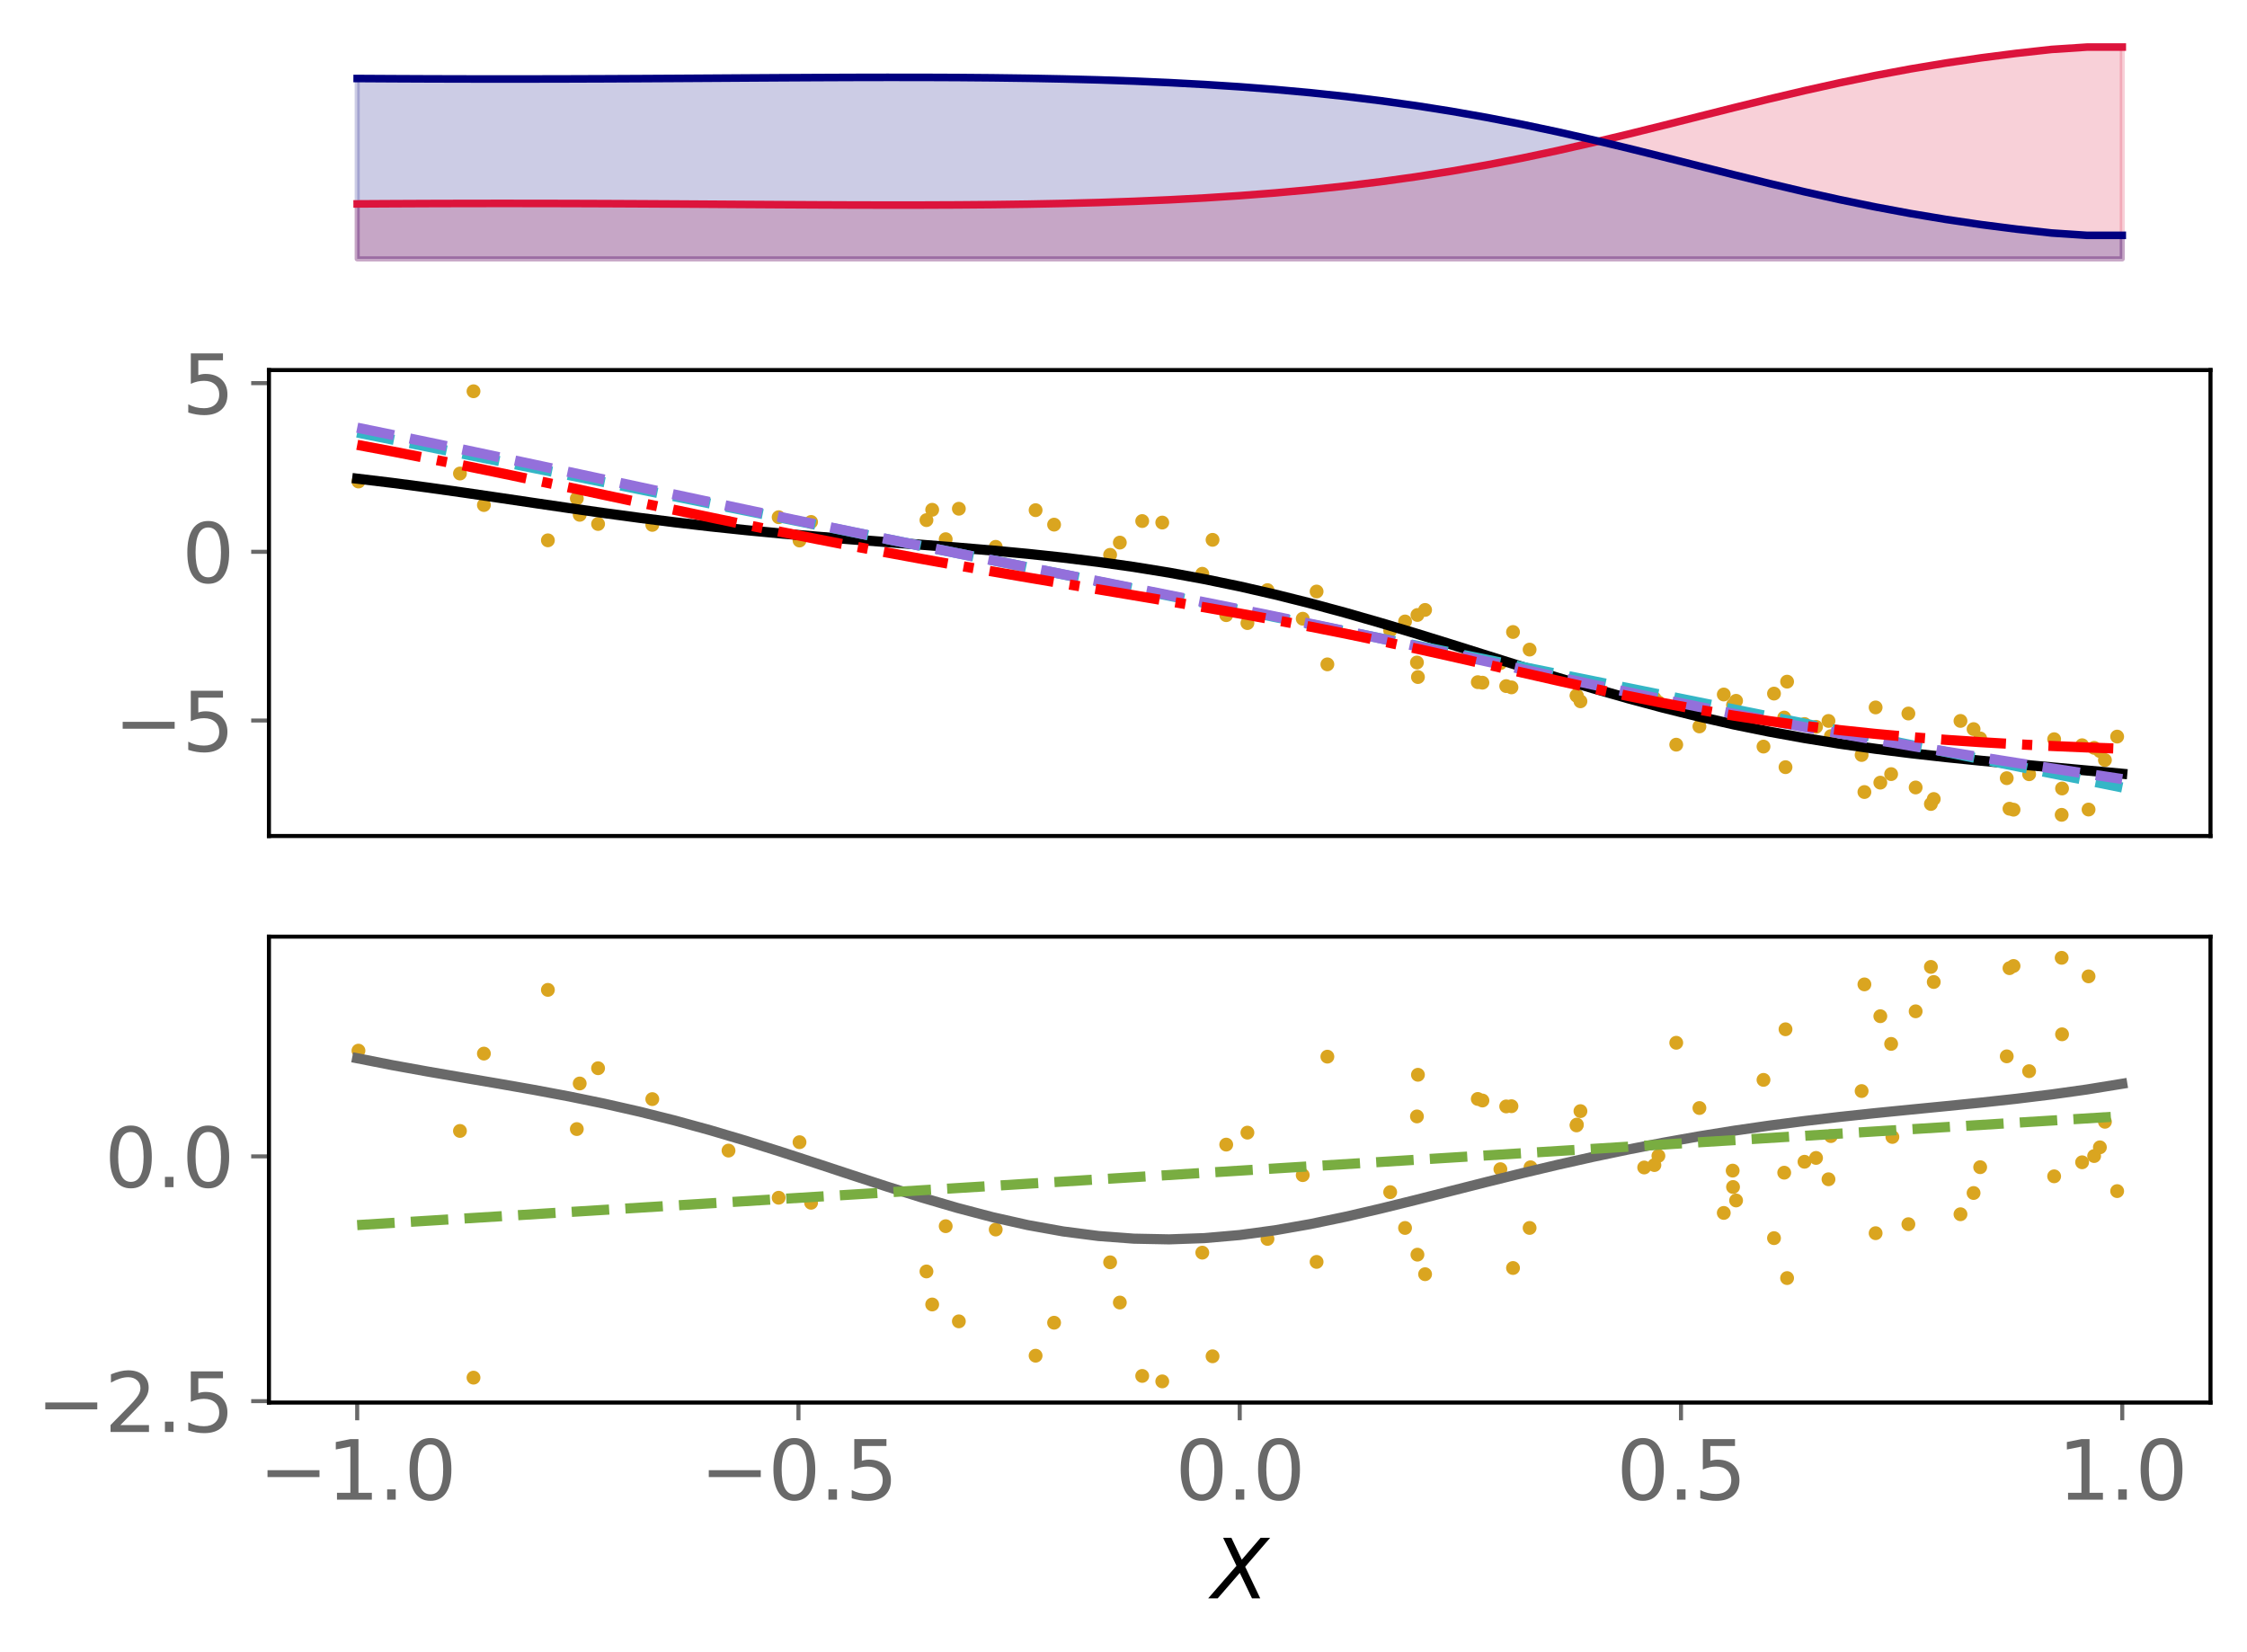 <?xml version="1.0" encoding="utf-8" standalone="no"?>
<!DOCTYPE svg PUBLIC "-//W3C//DTD SVG 1.1//EN"
  "http://www.w3.org/Graphics/SVG/1.1/DTD/svg11.dtd">
<svg xmlns:xlink="http://www.w3.org/1999/xlink" width="443.262pt" height="325.85pt" viewBox="0 0 443.262 325.85" xmlns="http://www.w3.org/2000/svg" version="1.1">
 <defs>
  <style type="text/css">*{stroke-linejoin: round; stroke-linecap: butt}</style>
 </defs>
 <g id="figure_1">
  <g id="patch_1">
   <path d="M 0 325.85 
L 443.262 325.85 
L 443.262 0 
L 0 0 
z
" style="fill: #ffffff"/>
  </g>
  <g id="axes_1">
   <g id="patch_2">
    <path d="M 53.053 53.156 
L 436.062 53.156 
L 436.062 7.2 
L 53.053 7.2 
z
" style="fill: #ffffff"/>
   </g>
   <g id="PolyCollection_1">
    <defs>
     <path id="ma2e3e1edb3" d="M 70.462 -274.783 
L 70.462 -285.624 
L 77.426 -285.664 
L 84.39 -285.695 
L 91.353 -285.714 
L 98.317 -285.722 
L 105.281 -285.718 
L 112.245 -285.704 
L 119.209 -285.68 
L 126.173 -285.647 
L 133.136 -285.608 
L 140.1 -285.564 
L 147.064 -285.519 
L 154.028 -285.476 
L 160.992 -285.438 
L 167.956 -285.409 
L 174.919 -285.395 
L 181.883 -285.399 
L 188.847 -285.427 
L 195.811 -285.485 
L 202.775 -285.578 
L 209.738 -285.713 
L 216.702 -285.895 
L 223.666 -286.133 
L 230.63 -286.433 
L 237.594 -286.803 
L 244.558 -287.253 
L 251.521 -287.789 
L 258.485 -288.422 
L 265.449 -289.161 
L 272.413 -290.013 
L 279.377 -290.986 
L 286.34 -292.085 
L 293.304 -293.312 
L 300.268 -294.665 
L 307.232 -296.137 
L 314.196 -297.715 
L 321.159 -299.379 
L 328.123 -301.104 
L 335.087 -302.859 
L 342.051 -304.611 
L 349.015 -306.326 
L 355.979 -307.971 
L 362.942 -309.52 
L 369.906 -310.951 
L 376.87 -312.251 
L 383.834 -313.413 
L 390.798 -314.439 
L 397.762 -315.331 
L 404.725 -316.101 
L 411.689 -316.561 
L 418.653 -316.561 
L 418.653 -274.783 
L 418.653 -274.783 
L 411.689 -274.783 
L 404.725 -274.783 
L 397.762 -274.783 
L 390.798 -274.783 
L 383.834 -274.783 
L 376.87 -274.783 
L 369.906 -274.783 
L 362.942 -274.783 
L 355.979 -274.783 
L 349.015 -274.783 
L 342.051 -274.783 
L 335.087 -274.783 
L 328.123 -274.783 
L 321.159 -274.783 
L 314.196 -274.783 
L 307.232 -274.783 
L 300.268 -274.783 
L 293.304 -274.783 
L 286.34 -274.783 
L 279.377 -274.783 
L 272.413 -274.783 
L 265.449 -274.783 
L 258.485 -274.783 
L 251.521 -274.783 
L 244.558 -274.783 
L 237.594 -274.783 
L 230.63 -274.783 
L 223.666 -274.783 
L 216.702 -274.783 
L 209.738 -274.783 
L 202.775 -274.783 
L 195.811 -274.783 
L 188.847 -274.783 
L 181.883 -274.783 
L 174.919 -274.783 
L 167.956 -274.783 
L 160.992 -274.783 
L 154.028 -274.783 
L 147.064 -274.783 
L 140.1 -274.783 
L 133.136 -274.783 
L 126.173 -274.783 
L 119.209 -274.783 
L 112.245 -274.783 
L 105.281 -274.783 
L 98.317 -274.783 
L 91.353 -274.783 
L 84.39 -274.783 
L 77.426 -274.783 
L 70.462 -274.783 
z
" style="stroke: #dc143c; stroke-opacity: 0.2"/>
    </defs>
    <g clip-path="url(#pbedf6e0320)">
     <use xlink:href="#ma2e3e1edb3" x="0" y="325.85" style="fill: #dc143c; fill-opacity: 0.2; stroke: #dc143c; stroke-opacity: 0.2"/>
    </g>
   </g>
   <g id="PolyCollection_2">
    <defs>
     <path id="m8bc053d8bc" d="M 70.462 -274.783 
L 70.462 -310.362 
L 77.426 -310.322 
L 84.39 -310.291 
L 91.353 -310.272 
L 98.317 -310.264 
L 105.281 -310.268 
L 112.245 -310.282 
L 119.209 -310.306 
L 126.173 -310.339 
L 133.136 -310.378 
L 140.1 -310.422 
L 147.064 -310.467 
L 154.028 -310.51 
L 160.992 -310.548 
L 167.956 -310.577 
L 174.919 -310.591 
L 181.883 -310.587 
L 188.847 -310.559 
L 195.811 -310.501 
L 202.775 -310.408 
L 209.738 -310.273 
L 216.702 -310.091 
L 223.666 -309.853 
L 230.63 -309.553 
L 237.594 -309.183 
L 244.558 -308.734 
L 251.521 -308.197 
L 258.485 -307.564 
L 265.449 -306.825 
L 272.413 -305.973 
L 279.377 -305 
L 286.34 -303.901 
L 293.304 -302.674 
L 300.268 -301.321 
L 307.232 -299.849 
L 314.196 -298.271 
L 321.159 -296.607 
L 328.123 -294.882 
L 335.087 -293.127 
L 342.051 -291.375 
L 349.015 -289.66 
L 355.979 -288.015 
L 362.942 -286.467 
L 369.906 -285.035 
L 376.87 -283.735 
L 383.834 -282.573 
L 390.798 -281.547 
L 397.762 -280.655 
L 404.725 -279.886 
L 411.689 -279.425 
L 418.653 -279.425 
L 418.653 -274.783 
L 418.653 -274.783 
L 411.689 -274.783 
L 404.725 -274.783 
L 397.762 -274.783 
L 390.798 -274.783 
L 383.834 -274.783 
L 376.87 -274.783 
L 369.906 -274.783 
L 362.942 -274.783 
L 355.979 -274.783 
L 349.015 -274.783 
L 342.051 -274.783 
L 335.087 -274.783 
L 328.123 -274.783 
L 321.159 -274.783 
L 314.196 -274.783 
L 307.232 -274.783 
L 300.268 -274.783 
L 293.304 -274.783 
L 286.34 -274.783 
L 279.377 -274.783 
L 272.413 -274.783 
L 265.449 -274.783 
L 258.485 -274.783 
L 251.521 -274.783 
L 244.558 -274.783 
L 237.594 -274.783 
L 230.63 -274.783 
L 223.666 -274.783 
L 216.702 -274.783 
L 209.738 -274.783 
L 202.775 -274.783 
L 195.811 -274.783 
L 188.847 -274.783 
L 181.883 -274.783 
L 174.919 -274.783 
L 167.956 -274.783 
L 160.992 -274.783 
L 154.028 -274.783 
L 147.064 -274.783 
L 140.1 -274.783 
L 133.136 -274.783 
L 126.173 -274.783 
L 119.209 -274.783 
L 112.245 -274.783 
L 105.281 -274.783 
L 98.317 -274.783 
L 91.353 -274.783 
L 84.39 -274.783 
L 77.426 -274.783 
L 70.462 -274.783 
z
" style="stroke: #000080; stroke-opacity: 0.2"/>
    </defs>
    <g clip-path="url(#pbedf6e0320)">
     <use xlink:href="#m8bc053d8bc" x="0" y="325.85" style="fill: #000080; fill-opacity: 0.2; stroke: #000080; stroke-opacity: 0.2"/>
    </g>
   </g>
   <g id="matplotlib.axis_1"/>
   <g id="matplotlib.axis_2"/>
   <g id="line2d_1">
    <path d="M 70.462 40.226 
L 77.426 40.186 
L 84.39 40.155 
L 91.353 40.136 
L 98.317 40.128 
L 105.281 40.132 
L 112.245 40.146 
L 119.209 40.17 
L 126.173 40.203 
L 133.136 40.242 
L 140.1 40.286 
L 147.064 40.331 
L 154.028 40.374 
L 160.992 40.412 
L 167.956 40.441 
L 174.919 40.455 
L 181.883 40.451 
L 188.847 40.423 
L 195.811 40.365 
L 202.775 40.272 
L 209.738 40.137 
L 216.702 39.955 
L 223.666 39.717 
L 230.63 39.417 
L 237.594 39.047 
L 244.558 38.597 
L 251.521 38.061 
L 258.485 37.428 
L 265.449 36.689 
L 272.413 35.837 
L 279.377 34.864 
L 286.34 33.765 
L 293.304 32.538 
L 300.268 31.185 
L 307.232 29.713 
L 314.196 28.135 
L 321.159 26.471 
L 328.123 24.746 
L 335.087 22.991 
L 342.051 21.239 
L 349.015 19.524 
L 355.979 17.879 
L 362.942 16.33 
L 369.906 14.899 
L 376.87 13.599 
L 383.834 12.437 
L 390.798 11.411 
L 397.762 10.519 
L 404.725 9.749 
L 411.689 9.289 
L 418.653 9.289 
" clip-path="url(#pbedf6e0320)" style="fill: none; stroke: #dc143c; stroke-width: 1.5; stroke-linecap: square"/>
   </g>
   <g id="line2d_2">
    <path d="M 70.462 15.488 
L 77.426 15.528 
L 84.39 15.559 
L 91.353 15.578 
L 98.317 15.586 
L 105.281 15.582 
L 112.245 15.568 
L 119.209 15.544 
L 126.173 15.511 
L 133.136 15.472 
L 140.1 15.428 
L 147.064 15.383 
L 154.028 15.34 
L 160.992 15.302 
L 167.956 15.273 
L 174.919 15.259 
L 181.883 15.263 
L 188.847 15.291 
L 195.811 15.349 
L 202.775 15.442 
L 209.738 15.577 
L 216.702 15.759 
L 223.666 15.997 
L 230.63 16.297 
L 237.594 16.667 
L 244.558 17.116 
L 251.521 17.653 
L 258.485 18.286 
L 265.449 19.025 
L 272.413 19.877 
L 279.377 20.85 
L 286.34 21.949 
L 293.304 23.176 
L 300.268 24.529 
L 307.232 26.001 
L 314.196 27.579 
L 321.159 29.243 
L 328.123 30.968 
L 335.087 32.723 
L 342.051 34.475 
L 349.015 36.19 
L 355.979 37.835 
L 362.942 39.383 
L 369.906 40.815 
L 376.87 42.115 
L 383.834 43.277 
L 390.798 44.303 
L 397.762 45.195 
L 404.725 45.964 
L 411.689 46.425 
L 418.653 46.425 
" clip-path="url(#pbedf6e0320)" style="fill: none; stroke: #000080; stroke-width: 1.5; stroke-linecap: square"/>
   </g>
  </g>
  <g id="axes_2">
   <g id="patch_3">
    <path d="M 53.053 164.918 
L 436.062 164.918 
L 436.062 73.006 
L 53.053 73.006 
z
" style="fill: #ffffff"/>
   </g>
   <g id="PathCollection_1">
    <defs>
     <path id="ma5a6577160" d="M 0 0.866 
C 0.23 0.866 0.45 0.775 0.612 0.612 
C 0.775 0.45 0.866 0.23 0.866 0 
C 0.866 -0.23 0.775 -0.45 0.612 -0.612 
C 0.45 -0.775 0.23 -0.866 0 -0.866 
C -0.23 -0.866 -0.45 -0.775 -0.612 -0.612 
C -0.775 -0.45 -0.866 -0.23 -0.866 0 
C -0.866 0.23 -0.775 0.45 -0.612 0.612 
C -0.45 0.775 -0.23 0.866 0 0.866 
z
" style="stroke: #daa520"/>
    </defs>
    <g clip-path="url(#p8b4bbae72e)">
     <use xlink:href="#ma5a6577160" x="335.241" y="143.302" style="fill: #daa520; stroke: #daa520"/>
     <use xlink:href="#ma5a6577160" x="373.308" y="146.405" style="fill: #daa520; stroke: #daa520"/>
     <use xlink:href="#ma5a6577160" x="311.065" y="137.274" style="fill: #daa520; stroke: #daa520"/>
     <use xlink:href="#ma5a6577160" x="341.873" y="139.065" style="fill: #daa520; stroke: #daa520"/>
     <use xlink:href="#ma5a6577160" x="143.713" y="103.207" style="fill: #daa520; stroke: #daa520"/>
     <use xlink:href="#ma5a6577160" x="406.701" y="160.74" style="fill: #daa520; stroke: #daa520"/>
     <use xlink:href="#ma5a6577160" x="186.556" y="106.363" style="fill: #daa520; stroke: #daa520"/>
     <use xlink:href="#ma5a6577160" x="311.771" y="138.345" style="fill: #daa520; stroke: #daa520"/>
     <use xlink:href="#ma5a6577160" x="361.176" y="145.209" style="fill: #daa520; stroke: #daa520"/>
     <use xlink:href="#ma5a6577160" x="417.648" y="145.305" style="fill: #daa520; stroke: #daa520"/>
     <use xlink:href="#ma5a6577160" x="259.723" y="116.688" style="fill: #daa520; stroke: #daa520"/>
     <use xlink:href="#ma5a6577160" x="377.898" y="155.343" style="fill: #daa520; stroke: #daa520"/>
     <use xlink:href="#ma5a6577160" x="410.734" y="147.01" style="fill: #daa520; stroke: #daa520"/>
     <use xlink:href="#ma5a6577160" x="352.537" y="134.468" style="fill: #daa520; stroke: #daa520"/>
     <use xlink:href="#ma5a6577160" x="298.47" y="124.671" style="fill: #daa520; stroke: #daa520"/>
     <use xlink:href="#ma5a6577160" x="153.603" y="102.027" style="fill: #daa520; stroke: #daa520"/>
     <use xlink:href="#ma5a6577160" x="370.002" y="139.552" style="fill: #daa520; stroke: #daa520"/>
     <use xlink:href="#ma5a6577160" x="355.97" y="142.829" style="fill: #daa520; stroke: #daa520"/>
     <use xlink:href="#ma5a6577160" x="349.953" y="136.823" style="fill: #daa520; stroke: #daa520"/>
     <use xlink:href="#ma5a6577160" x="352.225" y="151.337" style="fill: #daa520; stroke: #daa520"/>
     <use xlink:href="#ma5a6577160" x="395.867" y="153.509" style="fill: #daa520; stroke: #daa520"/>
     <use xlink:href="#ma5a6577160" x="406.776" y="155.545" style="fill: #daa520; stroke: #daa520"/>
     <use xlink:href="#ma5a6577160" x="373.061" y="152.707" style="fill: #daa520; stroke: #daa520"/>
     <use xlink:href="#ma5a6577160" x="237.175" y="113.184" style="fill: #daa520; stroke: #daa520"/>
     <use xlink:href="#ma5a6577160" x="400.282" y="152.734" style="fill: #daa520; stroke: #daa520"/>
     <use xlink:href="#ma5a6577160" x="114.358" y="101.558" style="fill: #daa520; stroke: #daa520"/>
     <use xlink:href="#ma5a6577160" x="279.616" y="121.314" style="fill: #daa520; stroke: #daa520"/>
     <use xlink:href="#ma5a6577160" x="324.346" y="137.186" style="fill: #daa520; stroke: #daa520"/>
     <use xlink:href="#ma5a6577160" x="279.518" y="130.688" style="fill: #daa520; stroke: #daa520"/>
     <use xlink:href="#ma5a6577160" x="108.082" y="106.59" style="fill: #daa520; stroke: #daa520"/>
     <use xlink:href="#ma5a6577160" x="301.926" y="132.308" style="fill: #daa520; stroke: #daa520"/>
     <use xlink:href="#ma5a6577160" x="310.998" y="137.203" style="fill: #daa520; stroke: #daa520"/>
     <use xlink:href="#ma5a6577160" x="160.001" y="102.963" style="fill: #daa520; stroke: #daa520"/>
     <use xlink:href="#ma5a6577160" x="229.278" y="103.083" style="fill: #daa520; stroke: #daa520"/>
     <use xlink:href="#ma5a6577160" x="196.425" y="107.869" style="fill: #daa520; stroke: #daa520"/>
     <use xlink:href="#ma5a6577160" x="274.237" y="124.399" style="fill: #daa520; stroke: #daa520"/>
     <use xlink:href="#ma5a6577160" x="183.892" y="100.564" style="fill: #daa520; stroke: #daa520"/>
     <use xlink:href="#ma5a6577160" x="207.939" y="103.495" style="fill: #daa520; stroke: #daa520"/>
     <use xlink:href="#ma5a6577160" x="128.676" y="103.543" style="fill: #daa520; stroke: #daa520"/>
     <use xlink:href="#ma5a6577160" x="405.218" y="145.823" style="fill: #daa520; stroke: #daa520"/>
     <use xlink:href="#ma5a6577160" x="225.322" y="102.787" style="fill: #daa520; stroke: #daa520"/>
     <use xlink:href="#ma5a6577160" x="360.704" y="142.219" style="fill: #daa520; stroke: #daa520"/>
     <use xlink:href="#ma5a6577160" x="117.982" y="103.366" style="fill: #daa520; stroke: #daa520"/>
     <use xlink:href="#ma5a6577160" x="327.151" y="138.533" style="fill: #daa520; stroke: #daa520"/>
     <use xlink:href="#ma5a6577160" x="301.743" y="128.143" style="fill: #daa520; stroke: #daa520"/>
     <use xlink:href="#ma5a6577160" x="370.928" y="154.39" style="fill: #daa520; stroke: #daa520"/>
     <use xlink:href="#ma5a6577160" x="241.895" y="121.354" style="fill: #daa520; stroke: #daa520"/>
     <use xlink:href="#ma5a6577160" x="397.209" y="159.725" style="fill: #daa520; stroke: #daa520"/>
     <use xlink:href="#ma5a6577160" x="157.719" y="106.627" style="fill: #daa520; stroke: #daa520"/>
     <use xlink:href="#ma5a6577160" x="341.8" y="140.168" style="fill: #daa520; stroke: #daa520"/>
     <use xlink:href="#ma5a6577160" x="279.715" y="133.562" style="fill: #daa520; stroke: #daa520"/>
     <use xlink:href="#ma5a6577160" x="390.625" y="145.666" style="fill: #daa520; stroke: #daa520"/>
     <use xlink:href="#ma5a6577160" x="95.458" y="99.629" style="fill: #daa520; stroke: #daa520"/>
     <use xlink:href="#ma5a6577160" x="182.761" y="102.604" style="fill: #daa520; stroke: #daa520"/>
     <use xlink:href="#ma5a6577160" x="342.473" y="138.248" style="fill: #daa520; stroke: #daa520"/>
     <use xlink:href="#ma5a6577160" x="367.24" y="148.936" style="fill: #daa520; stroke: #daa520"/>
     <use xlink:href="#ma5a6577160" x="380.905" y="158.601" style="fill: #daa520; stroke: #daa520"/>
     <use xlink:href="#ma5a6577160" x="277.171" y="122.596" style="fill: #daa520; stroke: #daa520"/>
     <use xlink:href="#ma5a6577160" x="297.126" y="135.345" style="fill: #daa520; stroke: #daa520"/>
     <use xlink:href="#ma5a6577160" x="326.362" y="137.753" style="fill: #daa520; stroke: #daa520"/>
     <use xlink:href="#ma5a6577160" x="113.787" y="98.337" style="fill: #daa520; stroke: #daa520"/>
     <use xlink:href="#ma5a6577160" x="351.969" y="141.554" style="fill: #daa520; stroke: #daa520"/>
     <use xlink:href="#ma5a6577160" x="246.076" y="122.914" style="fill: #daa520; stroke: #daa520"/>
     <use xlink:href="#ma5a6577160" x="281.125" y="120.318" style="fill: #daa520; stroke: #daa520"/>
     <use xlink:href="#ma5a6577160" x="376.464" y="140.753" style="fill: #daa520; stroke: #daa520"/>
     <use xlink:href="#ma5a6577160" x="90.734" y="93.41" style="fill: #daa520; stroke: #daa520"/>
     <use xlink:href="#ma5a6577160" x="347.881" y="147.279" style="fill: #daa520; stroke: #daa520"/>
     <use xlink:href="#ma5a6577160" x="220.908" y="107.036" style="fill: #daa520; stroke: #daa520"/>
     <use xlink:href="#ma5a6577160" x="367.789" y="156.242" style="fill: #daa520; stroke: #daa520"/>
     <use xlink:href="#ma5a6577160" x="415.235" y="149.933" style="fill: #daa520; stroke: #daa520"/>
     <use xlink:href="#ma5a6577160" x="358.248" y="143.376" style="fill: #daa520; stroke: #daa520"/>
     <use xlink:href="#ma5a6577160" x="93.408" y="77.184" style="fill: #daa520; stroke: #daa520"/>
     <use xlink:href="#ma5a6577160" x="291.52" y="134.569" style="fill: #daa520; stroke: #daa520"/>
     <use xlink:href="#ma5a6577160" x="381.467" y="157.62" style="fill: #daa520; stroke: #daa520"/>
     <use xlink:href="#ma5a6577160" x="261.849" y="131.057" style="fill: #daa520; stroke: #daa520"/>
     <use xlink:href="#ma5a6577160" x="256.986" y="122.055" style="fill: #daa520; stroke: #daa520"/>
     <use xlink:href="#ma5a6577160" x="218.991" y="109.45" style="fill: #daa520; stroke: #daa520"/>
     <use xlink:href="#ma5a6577160" x="340.044" y="137.002" style="fill: #daa520; stroke: #daa520"/>
     <use xlink:href="#ma5a6577160" x="298.164" y="135.598" style="fill: #daa520; stroke: #daa520"/>
     <use xlink:href="#ma5a6577160" x="413.106" y="147.526" style="fill: #daa520; stroke: #daa520"/>
     <use xlink:href="#ma5a6577160" x="414.241" y="148.161" style="fill: #daa520; stroke: #daa520"/>
     <use xlink:href="#ma5a6577160" x="189.153" y="100.357" style="fill: #daa520; stroke: #daa520"/>
     <use xlink:href="#ma5a6577160" x="412.006" y="159.697" style="fill: #daa520; stroke: #daa520"/>
     <use xlink:href="#ma5a6577160" x="330.67" y="146.899" style="fill: #daa520; stroke: #daa520"/>
     <use xlink:href="#ma5a6577160" x="389.324" y="143.829" style="fill: #daa520; stroke: #daa520"/>
     <use xlink:href="#ma5a6577160" x="250.034" y="116.411" style="fill: #daa520; stroke: #daa520"/>
     <use xlink:href="#ma5a6577160" x="239.198" y="106.491" style="fill: #daa520; stroke: #daa520"/>
     <use xlink:href="#ma5a6577160" x="396.407" y="159.532" style="fill: #daa520; stroke: #daa520"/>
     <use xlink:href="#ma5a6577160" x="295.978" y="130.816" style="fill: #daa520; stroke: #daa520"/>
     <use xlink:href="#ma5a6577160" x="386.74" y="142.214" style="fill: #daa520; stroke: #daa520"/>
     <use xlink:href="#ma5a6577160" x="204.292" y="100.638" style="fill: #daa520; stroke: #daa520"/>
     <use xlink:href="#ma5a6577160" x="292.438" y="134.672" style="fill: #daa520; stroke: #daa520"/>
     <use xlink:href="#ma5a6577160" x="70.713" y="94.987" style="fill: #daa520; stroke: #daa520"/>
    </g>
   </g>
   <g id="matplotlib.axis_3"/>
   <g id="matplotlib.axis_4">
    <g id="ytick_1">
     <g id="line2d_3">
      <defs>
       <path id="m01ef56ddaa" d="M 0 0 
L -3.5 0 
" style="stroke: #696969; stroke-width: 0.8"/>
      </defs>
      <g>
       <use xlink:href="#m01ef56ddaa" x="53.053" y="142.132" style="fill: #696969; stroke: #696969; stroke-width: 0.8"/>
      </g>
     </g>
     <g id="text_1">
      <!-- −5 -->
      <g style="fill: #696969" transform="translate(22.465 148.211) scale(0.16 -0.16)">
       <defs>
        <path id="DejaVuSans-2212" d="M 678 2272 
L 4684 2272 
L 4684 1741 
L 678 1741 
L 678 2272 
z
" transform="scale(0.016)"/>
        <path id="DejaVuSans-35" d="M 691 4666 
L 3169 4666 
L 3169 4134 
L 1269 4134 
L 1269 2991 
Q 1406 3038 1543 3061 
Q 1681 3084 1819 3084 
Q 2600 3084 3056 2656 
Q 3513 2228 3513 1497 
Q 3513 744 3044 326 
Q 2575 -91 1722 -91 
Q 1428 -91 1123 -41 
Q 819 9 494 109 
L 494 744 
Q 775 591 1075 516 
Q 1375 441 1709 441 
Q 2250 441 2565 725 
Q 2881 1009 2881 1497 
Q 2881 1984 2565 2268 
Q 2250 2553 1709 2553 
Q 1456 2553 1204 2497 
Q 953 2441 691 2322 
L 691 4666 
z
" transform="scale(0.016)"/>
       </defs>
       <use xlink:href="#DejaVuSans-2212"/>
       <use xlink:href="#DejaVuSans-35" x="83.789"/>
      </g>
     </g>
    </g>
    <g id="ytick_2">
     <g id="line2d_4">
      <g>
       <use xlink:href="#m01ef56ddaa" x="53.053" y="108.856" style="fill: #696969; stroke: #696969; stroke-width: 0.8"/>
      </g>
     </g>
     <g id="text_2">
      <!-- 0 -->
      <g style="fill: #696969" transform="translate(35.873 114.935) scale(0.16 -0.16)">
       <defs>
        <path id="DejaVuSans-30" d="M 2034 4250 
Q 1547 4250 1301 3770 
Q 1056 3291 1056 2328 
Q 1056 1369 1301 889 
Q 1547 409 2034 409 
Q 2525 409 2770 889 
Q 3016 1369 3016 2328 
Q 3016 3291 2770 3770 
Q 2525 4250 2034 4250 
z
M 2034 4750 
Q 2819 4750 3233 4129 
Q 3647 3509 3647 2328 
Q 3647 1150 3233 529 
Q 2819 -91 2034 -91 
Q 1250 -91 836 529 
Q 422 1150 422 2328 
Q 422 3509 836 4129 
Q 1250 4750 2034 4750 
z
" transform="scale(0.016)"/>
       </defs>
       <use xlink:href="#DejaVuSans-30"/>
      </g>
     </g>
    </g>
    <g id="ytick_3">
     <g id="line2d_5">
      <g>
       <use xlink:href="#m01ef56ddaa" x="53.053" y="75.58" style="fill: #696969; stroke: #696969; stroke-width: 0.8"/>
      </g>
     </g>
     <g id="text_3">
      <!-- 5 -->
      <g style="fill: #696969" transform="translate(35.873 81.658) scale(0.16 -0.16)">
       <use xlink:href="#DejaVuSans-35"/>
      </g>
     </g>
    </g>
   </g>
   <g id="line2d_6">
    <path d="M 70.462 94.424 
L 77.426 95.26 
L 84.39 96.179 
L 91.353 97.159 
L 98.317 98.177 
L 105.281 99.208 
L 112.245 100.229 
L 119.209 101.218 
L 126.173 102.157 
L 133.136 103.033 
L 140.1 103.838 
L 147.064 104.571 
L 154.028 105.236 
L 160.992 105.842 
L 167.956 106.402 
L 174.919 106.937 
L 181.883 107.466 
L 188.847 108.013 
L 195.811 108.602 
L 202.775 109.257 
L 209.738 110.001 
L 216.702 110.856 
L 223.666 111.839 
L 230.63 112.965 
L 237.594 114.244 
L 244.558 115.681 
L 251.521 117.274 
L 258.485 119.018 
L 265.449 120.898 
L 272.413 122.897 
L 279.377 124.989 
L 286.34 127.146 
L 293.304 129.337 
L 300.268 131.526 
L 307.232 133.679 
L 314.196 135.765 
L 321.159 137.753 
L 328.123 139.62 
L 335.087 141.346 
L 342.051 142.92 
L 349.015 144.337 
L 355.979 145.6 
L 362.942 146.717 
L 369.906 147.703 
L 376.87 148.575 
L 383.834 149.355 
L 390.798 150.066 
L 397.762 150.729 
L 404.725 151.366 
L 411.689 151.996 
L 418.653 152.636 
" clip-path="url(#p8b4bbae72e)" style="fill: none; stroke: #000000; stroke-width: 2; stroke-linecap: square"/>
   </g>
   <g id="line2d_7">
    <path d="M 70.462 85.321 
L 77.426 86.721 
L 84.39 88.122 
L 91.353 89.522 
L 98.317 90.923 
L 105.281 92.323 
L 112.245 93.724 
L 119.209 95.124 
L 126.173 96.524 
L 133.136 97.925 
L 140.1 99.325 
L 147.064 100.726 
L 154.028 102.126 
L 160.992 103.527 
L 167.956 104.927 
L 174.919 106.328 
L 181.883 107.728 
L 188.847 109.128 
L 195.811 110.529 
L 202.775 111.929 
L 209.738 113.33 
L 216.702 114.73 
L 223.666 116.131 
L 230.63 117.531 
L 237.594 118.932 
L 244.558 120.332 
L 251.521 121.732 
L 258.485 123.133 
L 265.449 124.533 
L 272.413 125.934 
L 279.377 127.334 
L 286.34 128.735 
L 293.304 130.135 
L 300.268 131.536 
L 307.232 132.936 
L 314.196 134.336 
L 321.159 135.737 
L 328.123 137.137 
L 335.087 138.538 
L 342.051 139.938 
L 349.015 141.339 
L 355.979 142.739 
L 362.942 144.14 
L 369.906 145.54 
L 376.87 146.94 
L 383.834 148.341 
L 390.798 149.741 
L 397.762 151.142 
L 404.725 152.542 
L 411.689 153.943 
L 418.653 155.343 
" clip-path="url(#p8b4bbae72e)" style="fill: none; stroke-dasharray: 7.4,3.2; stroke-dashoffset: 0; stroke: #34b6c6; stroke-width: 2"/>
   </g>
   <g id="line2d_8">
    <path d="M 70.462 84.37 
L 77.426 85.795 
L 84.39 87.236 
L 91.353 88.691 
L 98.317 90.157 
L 105.281 91.634 
L 112.245 93.116 
L 119.209 94.603 
L 126.173 96.091 
L 133.136 97.576 
L 140.1 99.057 
L 147.064 100.53 
L 154.028 101.995 
L 160.992 103.448 
L 167.956 104.889 
L 174.919 106.318 
L 181.883 107.734 
L 188.847 109.139 
L 195.811 110.532 
L 202.775 111.916 
L 209.738 113.294 
L 216.702 114.669 
L 223.666 116.042 
L 230.63 117.42 
L 237.594 118.805 
L 244.558 120.201 
L 251.521 121.612 
L 258.485 123.043 
L 265.449 124.494 
L 272.413 125.966 
L 279.377 127.459 
L 286.34 128.97 
L 293.304 130.493 
L 300.268 132.02 
L 307.232 133.544 
L 314.196 135.054 
L 321.159 136.542 
L 328.123 138 
L 335.087 139.423 
L 342.051 140.805 
L 349.015 142.145 
L 355.979 143.443 
L 362.942 144.701 
L 369.906 145.921 
L 376.87 147.106 
L 383.834 148.261 
L 390.798 149.388 
L 397.762 150.491 
L 404.725 151.573 
L 411.689 152.638 
L 418.653 153.687 
" clip-path="url(#p8b4bbae72e)" style="fill: none; stroke-dasharray: 7.4,3.2; stroke-dashoffset: 0; stroke: #9370db; stroke-width: 2"/>
   </g>
   <g id="line2d_9">
    <path d="M 70.462 87.755 
L 77.426 89.063 
L 84.39 90.415 
L 91.353 91.807 
L 98.317 93.233 
L 105.281 94.685 
L 112.245 96.155 
L 119.209 97.636 
L 126.173 99.12 
L 133.136 100.598 
L 140.1 102.062 
L 147.064 103.507 
L 154.028 104.925 
L 160.992 106.313 
L 167.956 107.667 
L 174.919 108.985 
L 181.883 110.268 
L 188.847 111.517 
L 195.811 112.736 
L 202.775 113.93 
L 209.738 115.105 
L 216.702 116.269 
L 223.666 117.433 
L 230.63 118.607 
L 237.594 119.801 
L 244.558 121.028 
L 251.521 122.298 
L 258.485 123.621 
L 265.449 125.001 
L 272.413 126.443 
L 279.377 127.943 
L 286.34 129.492 
L 293.304 131.075 
L 300.268 132.671 
L 307.232 134.256 
L 314.196 135.804 
L 321.159 137.289 
L 328.123 138.69 
L 335.087 139.99 
L 342.051 141.177 
L 349.015 142.246 
L 355.979 143.197 
L 362.942 144.034 
L 369.906 144.765 
L 376.87 145.398 
L 383.834 145.944 
L 390.798 146.412 
L 397.762 146.814 
L 404.725 147.157 
L 411.689 147.45 
L 418.653 147.701 
" clip-path="url(#p8b4bbae72e)" style="fill: none; stroke-dasharray: 12.8,3.2,2,3.2; stroke-dashoffset: 0; stroke: #ff0000; stroke-width: 2"/>
   </g>
   <g id="patch_4">
    <path d="M 53.053 164.918 
L 53.053 73.006 
" style="fill: none; stroke: #000000; stroke-width: 0.8; stroke-linejoin: miter; stroke-linecap: square"/>
   </g>
   <g id="patch_5">
    <path d="M 436.062 164.918 
L 436.062 73.006 
" style="fill: none; stroke: #000000; stroke-width: 0.8; stroke-linejoin: miter; stroke-linecap: square"/>
   </g>
   <g id="patch_6">
    <path d="M 53.053 164.918 
L 436.062 164.918 
" style="fill: none; stroke: #000000; stroke-width: 0.8; stroke-linejoin: miter; stroke-linecap: square"/>
   </g>
   <g id="patch_7">
    <path d="M 53.053 73.006 
L 436.062 73.006 
" style="fill: none; stroke: #000000; stroke-width: 0.8; stroke-linejoin: miter; stroke-linecap: square"/>
   </g>
  </g>
  <g id="axes_3">
   <g id="patch_8">
    <path d="M 53.053 276.68 
L 436.062 276.68 
L 436.062 184.768 
L 53.053 184.768 
z
" style="fill: #ffffff"/>
   </g>
   <g id="PathCollection_2">
    <g clip-path="url(#pd1eb707458)">
     <use xlink:href="#ma5a6577160" x="335.241" y="218.579" style="fill: #daa520; stroke: #daa520"/>
     <use xlink:href="#ma5a6577160" x="373.308" y="224.284" style="fill: #daa520; stroke: #daa520"/>
     <use xlink:href="#ma5a6577160" x="311.065" y="221.846" style="fill: #daa520; stroke: #daa520"/>
     <use xlink:href="#ma5a6577160" x="341.873" y="234.157" style="fill: #daa520; stroke: #daa520"/>
     <use xlink:href="#ma5a6577160" x="143.713" y="226.975" style="fill: #daa520; stroke: #daa520"/>
     <use xlink:href="#ma5a6577160" x="406.701" y="188.946" style="fill: #daa520; stroke: #daa520"/>
     <use xlink:href="#ma5a6577160" x="186.556" y="241.887" style="fill: #daa520; stroke: #daa520"/>
     <use xlink:href="#ma5a6577160" x="311.771" y="219.189" style="fill: #daa520; stroke: #daa520"/>
     <use xlink:href="#ma5a6577160" x="361.176" y="224.116" style="fill: #daa520; stroke: #daa520"/>
     <use xlink:href="#ma5a6577160" x="417.648" y="234.967" style="fill: #daa520; stroke: #daa520"/>
     <use xlink:href="#ma5a6577160" x="259.723" y="248.932" style="fill: #daa520; stroke: #daa520"/>
     <use xlink:href="#ma5a6577160" x="377.898" y="199.498" style="fill: #daa520; stroke: #daa520"/>
     <use xlink:href="#ma5a6577160" x="410.734" y="229.282" style="fill: #daa520; stroke: #daa520"/>
     <use xlink:href="#ma5a6577160" x="352.537" y="252.124" style="fill: #daa520; stroke: #daa520"/>
     <use xlink:href="#ma5a6577160" x="298.47" y="250.135" style="fill: #daa520; stroke: #daa520"/>
     <use xlink:href="#ma5a6577160" x="153.603" y="236.275" style="fill: #daa520; stroke: #daa520"/>
     <use xlink:href="#ma5a6577160" x="370.002" y="243.269" style="fill: #daa520; stroke: #daa520"/>
     <use xlink:href="#ma5a6577160" x="355.97" y="229.177" style="fill: #daa520; stroke: #daa520"/>
     <use xlink:href="#ma5a6577160" x="349.953" y="244.244" style="fill: #daa520; stroke: #daa520"/>
     <use xlink:href="#ma5a6577160" x="352.225" y="203.043" style="fill: #daa520; stroke: #daa520"/>
     <use xlink:href="#ma5a6577160" x="395.867" y="208.382" style="fill: #daa520; stroke: #daa520"/>
     <use xlink:href="#ma5a6577160" x="406.776" y="204.034" style="fill: #daa520; stroke: #daa520"/>
     <use xlink:href="#ma5a6577160" x="373.061" y="205.928" style="fill: #daa520; stroke: #daa520"/>
     <use xlink:href="#ma5a6577160" x="237.175" y="247.107" style="fill: #daa520; stroke: #daa520"/>
     <use xlink:href="#ma5a6577160" x="400.282" y="211.309" style="fill: #daa520; stroke: #daa520"/>
     <use xlink:href="#ma5a6577160" x="114.358" y="213.736" style="fill: #daa520; stroke: #daa520"/>
     <use xlink:href="#ma5a6577160" x="279.616" y="247.504" style="fill: #daa520; stroke: #daa520"/>
     <use xlink:href="#ma5a6577160" x="324.346" y="230.307" style="fill: #daa520; stroke: #daa520"/>
     <use xlink:href="#ma5a6577160" x="279.518" y="220.235" style="fill: #daa520; stroke: #daa520"/>
     <use xlink:href="#ma5a6577160" x="108.082" y="195.271" style="fill: #daa520; stroke: #daa520"/>
     <use xlink:href="#ma5a6577160" x="301.926" y="230.266" style="fill: #daa520; stroke: #daa520"/>
     <use xlink:href="#ma5a6577160" x="310.998" y="222.006" style="fill: #daa520; stroke: #daa520"/>
     <use xlink:href="#ma5a6577160" x="160.001" y="237.266" style="fill: #daa520; stroke: #daa520"/>
     <use xlink:href="#ma5a6577160" x="229.278" y="272.502" style="fill: #daa520; stroke: #daa520"/>
     <use xlink:href="#ma5a6577160" x="196.425" y="242.547" style="fill: #daa520; stroke: #daa520"/>
     <use xlink:href="#ma5a6577160" x="274.237" y="235.171" style="fill: #daa520; stroke: #daa520"/>
     <use xlink:href="#ma5a6577160" x="183.892" y="257.332" style="fill: #daa520; stroke: #daa520"/>
     <use xlink:href="#ma5a6577160" x="207.939" y="260.929" style="fill: #daa520; stroke: #daa520"/>
     <use xlink:href="#ma5a6577160" x="128.676" y="216.82" style="fill: #daa520; stroke: #daa520"/>
     <use xlink:href="#ma5a6577160" x="405.218" y="232.049" style="fill: #daa520; stroke: #daa520"/>
     <use xlink:href="#ma5a6577160" x="225.322" y="271.425" style="fill: #daa520; stroke: #daa520"/>
     <use xlink:href="#ma5a6577160" x="360.704" y="232.633" style="fill: #daa520; stroke: #daa520"/>
     <use xlink:href="#ma5a6577160" x="117.982" y="210.725" style="fill: #daa520; stroke: #daa520"/>
     <use xlink:href="#ma5a6577160" x="327.151" y="228.018" style="fill: #daa520; stroke: #daa520"/>
     <use xlink:href="#ma5a6577160" x="301.743" y="242.233" style="fill: #daa520; stroke: #daa520"/>
     <use xlink:href="#ma5a6577160" x="370.928" y="200.464" style="fill: #daa520; stroke: #daa520"/>
     <use xlink:href="#ma5a6577160" x="241.895" y="225.794" style="fill: #daa520; stroke: #daa520"/>
     <use xlink:href="#ma5a6577160" x="397.209" y="190.555" style="fill: #daa520; stroke: #daa520"/>
     <use xlink:href="#ma5a6577160" x="157.719" y="225.319" style="fill: #daa520; stroke: #daa520"/>
     <use xlink:href="#ma5a6577160" x="341.8" y="230.923" style="fill: #daa520; stroke: #daa520"/>
     <use xlink:href="#ma5a6577160" x="279.715" y="212.02" style="fill: #daa520; stroke: #daa520"/>
     <use xlink:href="#ma5a6577160" x="390.625" y="230.248" style="fill: #daa520; stroke: #daa520"/>
     <use xlink:href="#ma5a6577160" x="95.458" y="207.841" style="fill: #daa520; stroke: #daa520"/>
     <use xlink:href="#ma5a6577160" x="182.761" y="250.816" style="fill: #daa520; stroke: #daa520"/>
     <use xlink:href="#ma5a6577160" x="342.473" y="236.812" style="fill: #daa520; stroke: #daa520"/>
     <use xlink:href="#ma5a6577160" x="367.24" y="215.229" style="fill: #daa520; stroke: #daa520"/>
     <use xlink:href="#ma5a6577160" x="380.905" y="190.74" style="fill: #daa520; stroke: #daa520"/>
     <use xlink:href="#ma5a6577160" x="277.171" y="242.236" style="fill: #daa520; stroke: #daa520"/>
     <use xlink:href="#ma5a6577160" x="297.126" y="218.261" style="fill: #daa520; stroke: #daa520"/>
     <use xlink:href="#ma5a6577160" x="326.362" y="229.83" style="fill: #daa520; stroke: #daa520"/>
     <use xlink:href="#ma5a6577160" x="113.787" y="222.73" style="fill: #daa520; stroke: #daa520"/>
     <use xlink:href="#ma5a6577160" x="351.969" y="231.333" style="fill: #daa520; stroke: #daa520"/>
     <use xlink:href="#ma5a6577160" x="246.076" y="223.433" style="fill: #daa520; stroke: #daa520"/>
     <use xlink:href="#ma5a6577160" x="281.125" y="251.359" style="fill: #daa520; stroke: #daa520"/>
     <use xlink:href="#ma5a6577160" x="376.464" y="241.493" style="fill: #daa520; stroke: #daa520"/>
     <use xlink:href="#ma5a6577160" x="90.734" y="223.098" style="fill: #daa520; stroke: #daa520"/>
     <use xlink:href="#ma5a6577160" x="347.881" y="213.025" style="fill: #daa520; stroke: #daa520"/>
     <use xlink:href="#ma5a6577160" x="220.908" y="256.95" style="fill: #daa520; stroke: #daa520"/>
     <use xlink:href="#ma5a6577160" x="367.789" y="194.189" style="fill: #daa520; stroke: #daa520"/>
     <use xlink:href="#ma5a6577160" x="415.235" y="221.29" style="fill: #daa520; stroke: #daa520"/>
     <use xlink:href="#ma5a6577160" x="358.248" y="228.421" style="fill: #daa520; stroke: #daa520"/>
     <use xlink:href="#ma5a6577160" x="93.408" y="271.765" style="fill: #daa520; stroke: #daa520"/>
     <use xlink:href="#ma5a6577160" x="291.52" y="216.788" style="fill: #daa520; stroke: #daa520"/>
     <use xlink:href="#ma5a6577160" x="381.467" y="193.715" style="fill: #daa520; stroke: #daa520"/>
     <use xlink:href="#ma5a6577160" x="261.849" y="208.443" style="fill: #daa520; stroke: #daa520"/>
     <use xlink:href="#ma5a6577160" x="256.986" y="231.816" style="fill: #daa520; stroke: #daa520"/>
     <use xlink:href="#ma5a6577160" x="218.991" y="249.012" style="fill: #daa520; stroke: #daa520"/>
     <use xlink:href="#ma5a6577160" x="340.044" y="239.271" style="fill: #daa520; stroke: #daa520"/>
     <use xlink:href="#ma5a6577160" x="298.164" y="218.218" style="fill: #daa520; stroke: #daa520"/>
     <use xlink:href="#ma5a6577160" x="413.106" y="228.051" style="fill: #daa520; stroke: #daa520"/>
     <use xlink:href="#ma5a6577160" x="414.241" y="226.329" style="fill: #daa520; stroke: #daa520"/>
     <use xlink:href="#ma5a6577160" x="189.153" y="260.659" style="fill: #daa520; stroke: #daa520"/>
     <use xlink:href="#ma5a6577160" x="412.006" y="192.604" style="fill: #daa520; stroke: #daa520"/>
     <use xlink:href="#ma5a6577160" x="330.67" y="205.704" style="fill: #daa520; stroke: #daa520"/>
     <use xlink:href="#ma5a6577160" x="389.324" y="235.341" style="fill: #daa520; stroke: #daa520"/>
     <use xlink:href="#ma5a6577160" x="250.034" y="244.399" style="fill: #daa520; stroke: #daa520"/>
     <use xlink:href="#ma5a6577160" x="239.198" y="267.553" style="fill: #daa520; stroke: #daa520"/>
     <use xlink:href="#ma5a6577160" x="396.407" y="190.989" style="fill: #daa520; stroke: #daa520"/>
     <use xlink:href="#ma5a6577160" x="295.978" y="230.641" style="fill: #daa520; stroke: #daa520"/>
     <use xlink:href="#ma5a6577160" x="386.74" y="239.531" style="fill: #daa520; stroke: #daa520"/>
     <use xlink:href="#ma5a6577160" x="204.292" y="267.436" style="fill: #daa520; stroke: #daa520"/>
     <use xlink:href="#ma5a6577160" x="292.438" y="217.096" style="fill: #daa520; stroke: #daa520"/>
     <use xlink:href="#ma5a6577160" x="70.713" y="207.258" style="fill: #daa520; stroke: #daa520"/>
    </g>
   </g>
   <g id="matplotlib.axis_5">
    <g id="xtick_1">
     <g id="line2d_10">
      <defs>
       <path id="m941dab36bd" d="M 0 0 
L 0 3.5 
" style="stroke: #696969; stroke-width: 0.8"/>
      </defs>
      <g>
       <use xlink:href="#m941dab36bd" x="70.462" y="276.68" style="fill: #696969; stroke: #696969; stroke-width: 0.8"/>
      </g>
     </g>
     <g id="text_4">
      <!-- −1.0 -->
      <g style="fill: #696969" transform="translate(51.036 295.837) scale(0.16 -0.16)">
       <defs>
        <path id="DejaVuSans-31" d="M 794 531 
L 1825 531 
L 1825 4091 
L 703 3866 
L 703 4441 
L 1819 4666 
L 2450 4666 
L 2450 531 
L 3481 531 
L 3481 0 
L 794 0 
L 794 531 
z
" transform="scale(0.016)"/>
        <path id="DejaVuSans-2e" d="M 684 794 
L 1344 794 
L 1344 0 
L 684 0 
L 684 794 
z
" transform="scale(0.016)"/>
       </defs>
       <use xlink:href="#DejaVuSans-2212"/>
       <use xlink:href="#DejaVuSans-31" x="83.789"/>
       <use xlink:href="#DejaVuSans-2e" x="147.412"/>
       <use xlink:href="#DejaVuSans-30" x="179.199"/>
      </g>
     </g>
    </g>
    <g id="xtick_2">
     <g id="line2d_11">
      <g>
       <use xlink:href="#m941dab36bd" x="157.51" y="276.68" style="fill: #696969; stroke: #696969; stroke-width: 0.8"/>
      </g>
     </g>
     <g id="text_5">
      <!-- −0.5 -->
      <g style="fill: #696969" transform="translate(138.084 295.837) scale(0.16 -0.16)">
       <use xlink:href="#DejaVuSans-2212"/>
       <use xlink:href="#DejaVuSans-30" x="83.789"/>
       <use xlink:href="#DejaVuSans-2e" x="147.412"/>
       <use xlink:href="#DejaVuSans-35" x="179.199"/>
      </g>
     </g>
    </g>
    <g id="xtick_3">
     <g id="line2d_12">
      <g>
       <use xlink:href="#m941dab36bd" x="244.558" y="276.68" style="fill: #696969; stroke: #696969; stroke-width: 0.8"/>
      </g>
     </g>
     <g id="text_6">
      <!-- 0.0 -->
      <g style="fill: #696969" transform="translate(231.835 295.837) scale(0.16 -0.16)">
       <use xlink:href="#DejaVuSans-30"/>
       <use xlink:href="#DejaVuSans-2e" x="63.623"/>
       <use xlink:href="#DejaVuSans-30" x="95.41"/>
      </g>
     </g>
    </g>
    <g id="xtick_4">
     <g id="line2d_13">
      <g>
       <use xlink:href="#m941dab36bd" x="331.605" y="276.68" style="fill: #696969; stroke: #696969; stroke-width: 0.8"/>
      </g>
     </g>
     <g id="text_7">
      <!-- 0.5 -->
      <g style="fill: #696969" transform="translate(318.883 295.837) scale(0.16 -0.16)">
       <use xlink:href="#DejaVuSans-30"/>
       <use xlink:href="#DejaVuSans-2e" x="63.623"/>
       <use xlink:href="#DejaVuSans-35" x="95.41"/>
      </g>
     </g>
    </g>
    <g id="xtick_5">
     <g id="line2d_14">
      <g>
       <use xlink:href="#m941dab36bd" x="418.653" y="276.68" style="fill: #696969; stroke: #696969; stroke-width: 0.8"/>
      </g>
     </g>
     <g id="text_8">
      <!-- 1.0 -->
      <g style="fill: #696969" transform="translate(405.93 295.837) scale(0.16 -0.16)">
       <use xlink:href="#DejaVuSans-31"/>
       <use xlink:href="#DejaVuSans-2e" x="63.623"/>
       <use xlink:href="#DejaVuSans-30" x="95.41"/>
      </g>
     </g>
    </g>
    <g id="text_9">
     <!-- $X$ -->
     <g transform="translate(239.037 315.322) scale(0.16 -0.16)">
      <defs>
       <path id="DejaVuSans-Oblique-58" d="M 878 4666 
L 1516 4666 
L 2316 2981 
L 3763 4666 
L 4500 4666 
L 2578 2438 
L 3738 0 
L 3103 0 
L 2163 1966 
L 459 0 
L -275 0 
L 1906 2509 
L 878 4666 
z
" transform="scale(0.016)"/>
      </defs>
      <use xlink:href="#DejaVuSans-Oblique-58" transform="translate(0 0.094)"/>
     </g>
    </g>
   </g>
   <g id="matplotlib.axis_6">
    <g id="ytick_4">
     <g id="line2d_15">
      <g>
       <use xlink:href="#m01ef56ddaa" x="53.053" y="276.401" style="fill: #696969; stroke: #696969; stroke-width: 0.8"/>
      </g>
     </g>
     <g id="text_10">
      <!-- −2.5 -->
      <g style="fill: #696969" transform="translate(7.2 282.479) scale(0.16 -0.16)">
       <defs>
        <path id="DejaVuSans-32" d="M 1228 531 
L 3431 531 
L 3431 0 
L 469 0 
L 469 531 
Q 828 903 1448 1529 
Q 2069 2156 2228 2338 
Q 2531 2678 2651 2914 
Q 2772 3150 2772 3378 
Q 2772 3750 2511 3984 
Q 2250 4219 1831 4219 
Q 1534 4219 1204 4116 
Q 875 4013 500 3803 
L 500 4441 
Q 881 4594 1212 4672 
Q 1544 4750 1819 4750 
Q 2544 4750 2975 4387 
Q 3406 4025 3406 3419 
Q 3406 3131 3298 2873 
Q 3191 2616 2906 2266 
Q 2828 2175 2409 1742 
Q 1991 1309 1228 531 
z
" transform="scale(0.016)"/>
       </defs>
       <use xlink:href="#DejaVuSans-2212"/>
       <use xlink:href="#DejaVuSans-32" x="83.789"/>
       <use xlink:href="#DejaVuSans-2e" x="147.412"/>
       <use xlink:href="#DejaVuSans-35" x="179.199"/>
      </g>
     </g>
    </g>
    <g id="ytick_5">
     <g id="line2d_16">
      <g>
       <use xlink:href="#m01ef56ddaa" x="53.053" y="228.113" style="fill: #696969; stroke: #696969; stroke-width: 0.8"/>
      </g>
     </g>
     <g id="text_11">
      <!-- 0.0 -->
      <g style="fill: #696969" transform="translate(20.608 234.191) scale(0.16 -0.16)">
       <use xlink:href="#DejaVuSans-30"/>
       <use xlink:href="#DejaVuSans-2e" x="63.623"/>
       <use xlink:href="#DejaVuSans-30" x="95.41"/>
      </g>
     </g>
    </g>
   </g>
   <g id="line2d_17">
    <path d="M 70.462 208.759 
L 77.426 210.127 
L 84.39 211.386 
L 91.353 212.582 
L 98.317 213.764 
L 105.281 214.984 
L 112.245 216.289 
L 119.209 217.718 
L 126.173 219.299 
L 133.136 221.046 
L 140.1 222.958 
L 147.064 225.023 
L 154.028 227.21 
L 160.992 229.48 
L 167.956 231.782 
L 174.919 234.057 
L 181.883 236.245 
L 188.847 238.284 
L 195.811 240.112 
L 202.775 241.674 
L 209.738 242.924 
L 216.702 243.824 
L 223.666 244.348 
L 230.63 244.486 
L 237.594 244.241 
L 244.558 243.632 
L 251.521 242.694 
L 258.485 241.471 
L 265.449 240.022 
L 272.413 238.406 
L 279.377 236.686 
L 286.34 234.919 
L 293.304 233.156 
L 300.268 231.436 
L 307.232 229.786 
L 314.196 228.225 
L 321.159 226.766 
L 328.123 225.415 
L 335.087 224.178 
L 342.051 223.055 
L 349.015 222.044 
L 355.979 221.139 
L 362.942 220.326 
L 369.906 219.586 
L 376.87 218.891 
L 383.834 218.211 
L 390.798 217.509 
L 397.762 216.75 
L 404.725 215.898 
L 411.689 214.92 
L 418.653 213.789 
" clip-path="url(#pd1eb707458)" style="fill: none; stroke: #696969; stroke-width: 2; stroke-linecap: square"/>
   </g>
   <g id="line2d_18">
    <path d="M 70.462 241.673 
L 77.426 241.244 
L 84.39 240.814 
L 91.353 240.384 
L 98.317 239.955 
L 105.281 239.525 
L 112.245 239.095 
L 119.209 238.666 
L 126.173 238.236 
L 133.136 237.806 
L 140.1 237.376 
L 147.064 236.947 
L 154.028 236.517 
L 160.992 236.087 
L 167.956 235.658 
L 174.919 235.228 
L 181.883 234.798 
L 188.847 234.369 
L 195.811 233.939 
L 202.775 233.509 
L 209.738 233.08 
L 216.702 232.65 
L 223.666 232.22 
L 230.63 231.791 
L 237.594 231.361 
L 244.558 230.931 
L 251.521 230.502 
L 258.485 230.072 
L 265.449 229.642 
L 272.413 229.213 
L 279.377 228.783 
L 286.34 228.353 
L 293.304 227.923 
L 300.268 227.494 
L 307.232 227.064 
L 314.196 226.634 
L 321.159 226.205 
L 328.123 225.775 
L 335.087 225.345 
L 342.051 224.916 
L 349.015 224.486 
L 355.979 224.056 
L 362.942 223.627 
L 369.906 223.197 
L 376.87 222.767 
L 383.834 222.338 
L 390.798 221.908 
L 397.762 221.478 
L 404.725 221.049 
L 411.689 220.619 
L 418.653 220.189 
" clip-path="url(#pd1eb707458)" style="fill: none; stroke-dasharray: 7.4,3.2; stroke-dashoffset: 0; stroke: #79ad41; stroke-width: 2"/>
   </g>
   <g id="patch_9">
    <path d="M 53.053 276.68 
L 53.053 184.768 
" style="fill: none; stroke: #000000; stroke-width: 0.8; stroke-linejoin: miter; stroke-linecap: square"/>
   </g>
   <g id="patch_10">
    <path d="M 436.062 276.68 
L 436.062 184.768 
" style="fill: none; stroke: #000000; stroke-width: 0.8; stroke-linejoin: miter; stroke-linecap: square"/>
   </g>
   <g id="patch_11">
    <path d="M 53.053 276.68 
L 436.062 276.68 
" style="fill: none; stroke: #000000; stroke-width: 0.8; stroke-linejoin: miter; stroke-linecap: square"/>
   </g>
   <g id="patch_12">
    <path d="M 53.053 184.768 
L 436.062 184.768 
" style="fill: none; stroke: #000000; stroke-width: 0.8; stroke-linejoin: miter; stroke-linecap: square"/>
   </g>
  </g>
 </g>
 <defs>
  <clipPath id="pbedf6e0320">
   <rect x="53.053" y="7.2" width="383.01" height="45.956"/>
  </clipPath>
  <clipPath id="p8b4bbae72e">
   <rect x="53.053" y="73.006" width="383.01" height="91.912"/>
  </clipPath>
  <clipPath id="pd1eb707458">
   <rect x="53.053" y="184.768" width="383.01" height="91.912"/>
  </clipPath>
 </defs>
</svg>
